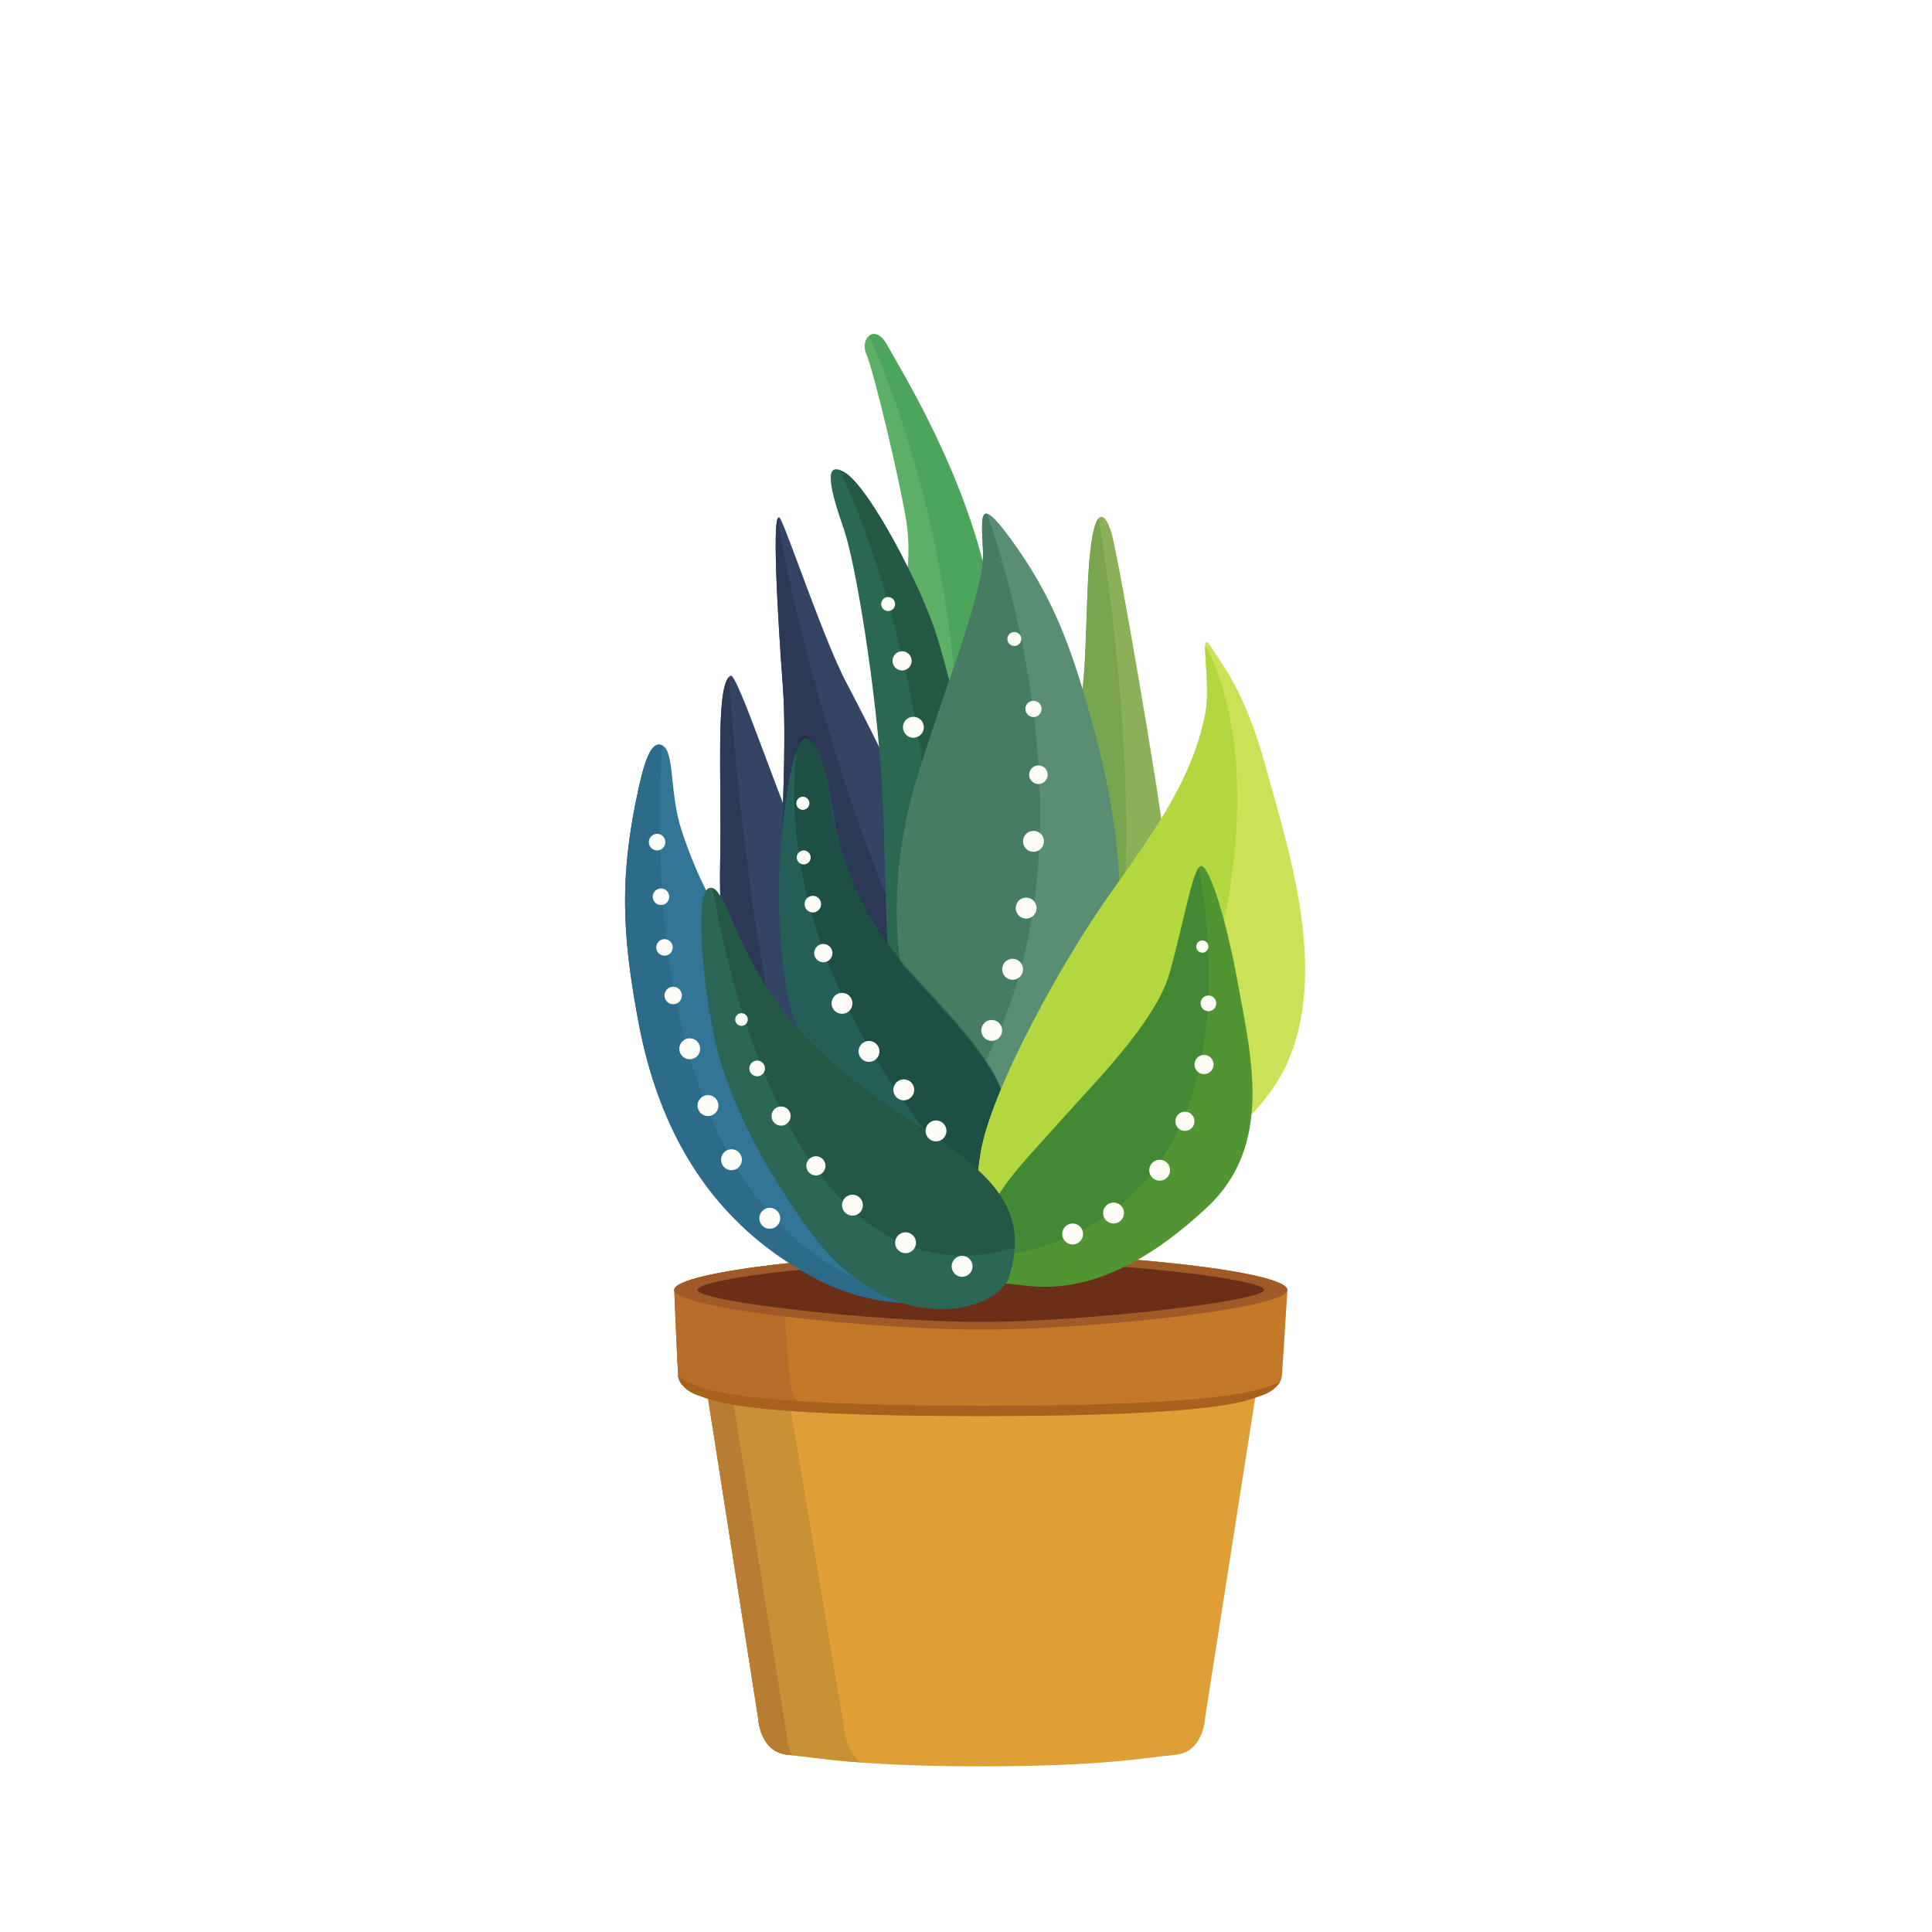 <svg xmlns="http://www.w3.org/2000/svg" xmlns:xlink="http://www.w3.org/1999/xlink" width="500" zoomAndPan="magnify" viewBox="0 0 375 375" height="500" preserveAspectRatio="xMidYMid meet" version="1.0"><defs><clipPath id="280b23d655"><path d="M 167 64.344 L 195 64.344 L 195 173 L 167 173 Z M 167 64.344 " clip-rule="nonzero"/></clipPath><clipPath id="3f9495bbba"><path d="M 137 271.199 L 243.645 271.199 L 243.645 342.848 L 137 342.848 Z M 137 271.199 " clip-rule="nonzero"/></clipPath><clipPath id="d978a21103"><path d="M 121.32 144 L 198 144 L 198 253 L 121.32 253 Z M 121.32 144 " clip-rule="nonzero"/></clipPath><clipPath id="0620ab5482"><path d="M 168 64.344 L 191 64.344 L 191 130 L 168 130 Z M 168 64.344 " clip-rule="nonzero"/></clipPath><clipPath id="a58c1d5e41"><path d="M 189.465 124.281 L 253.32 124.281 L 253.32 239.797 L 189.465 239.797 Z M 189.465 124.281 " clip-rule="nonzero"/></clipPath><clipPath id="c7ce68a9a7"><path d="M 121.32 144 L 175 144 L 175 253 L 121.32 253 Z M 121.32 144 " clip-rule="nonzero"/></clipPath></defs><path fill="#8ab157" d="M 207.355 143.707 C 210.602 135.074 210.406 133.547 211.07 115.211 C 211.746 96.559 214.449 98.934 215.801 103.68 C 217.152 108.43 224.922 153.543 225.938 163.035 C 226.949 172.535 221.883 201.023 209.723 210.859 C 197.559 220.695 191.141 186.777 207.355 143.707 " fill-opacity="1" fill-rule="nonzero"/><g clip-path="url(#280b23d655)"><path fill="#5baf66" d="M 174.922 131.492 C 174.691 117.551 177.289 109.785 175.934 101.305 C 174.582 92.828 169.516 71.801 168.164 68.746 C 166.812 65.695 169.852 62.641 172.219 67.051 C 174.582 71.461 187.086 91.133 191.816 113.52 C 196.543 135.902 195.531 172.867 187.086 172.195 C 178.641 171.516 175.262 152.184 174.922 131.496 " fill-opacity="1" fill-rule="nonzero"/></g><g clip-path="url(#3f9495bbba)"><path fill="#dd9f36" d="M 190.223 274.051 C 150.879 274.051 141.031 272.383 137.43 271.453 L 147.133 333.379 C 147.133 333.379 147.363 340.102 152.898 340.605 C 158.441 341.109 166.516 342.848 190.52 342.848 C 214.52 342.848 222.598 341.109 228.133 340.605 C 233.676 340.102 233.91 333.379 233.91 333.379 L 243.641 271.285 C 240.551 272.164 232.078 274.051 190.223 274.051 " fill-opacity="1" fill-rule="nonzero"/></g><path fill="#c99136" d="M 163.809 335.098 L 153.395 273.281 C 143.41 272.727 139.441 271.973 137.43 271.453 L 147.133 333.379 C 147.133 333.379 147.363 340.102 152.898 340.605 C 156.023 340.891 159.953 341.562 167.086 342.102 C 164.035 339.719 163.809 335.098 163.809 335.098 " fill-opacity="1" fill-rule="nonzero"/><path fill="#b87d33" d="M 152.652 336.523 L 142.367 272.344 C 139.91 272.023 138.426 271.711 137.43 271.453 L 147.133 333.379 C 147.133 333.379 147.363 340.102 152.898 340.605 C 153.176 340.629 153.465 340.66 153.746 340.691 C 152.746 338.633 152.652 336.523 152.652 336.523 " fill-opacity="1" fill-rule="nonzero"/><path fill="#c37928" d="M 190.484 243.195 C 164.215 243.125 130.863 246.77 130.863 250.391 C 130.867 250.391 131.5 265.785 131.633 267.117 C 131.766 268.453 133.227 270.105 135.684 270.879 C 138.133 271.648 142.285 274.855 190.223 274.855 C 238.16 274.855 242.309 271.648 244.762 270.879 C 247.215 270.105 248.684 268.453 248.812 267.117 C 248.941 265.785 249.879 250.391 249.879 250.391 C 249.879 246.77 216.754 243.262 190.484 243.195 " fill-opacity="1" fill-rule="nonzero"/><path fill="#b66d29" d="M 153.414 268.672 C 153.219 267.035 152.156 253.176 151.559 245.328 C 139.559 246.691 130.867 248.539 130.867 250.391 C 130.867 250.391 131.5 265.785 131.633 267.117 C 131.766 268.453 133.227 270.105 135.684 270.879 C 137.383 271.414 139.914 273.117 157.301 274.117 C 155.039 272.738 153.637 270.543 153.414 268.672 " fill-opacity="1" fill-rule="nonzero"/><path fill="#a8621e" d="M 247.086 268.754 C 244.562 269.539 240.281 272.848 190.895 272.848 C 141.504 272.848 137.227 269.539 134.703 268.754 C 133.371 268.336 132.332 267.656 131.617 266.918 C 131.621 267 131.629 267.074 131.633 267.117 C 131.766 268.453 133.227 270.105 135.684 270.879 C 138.133 271.648 142.285 274.855 190.223 274.855 C 238.16 274.855 242.309 271.648 244.762 270.879 C 246.602 270.305 247.879 269.227 248.465 268.168 C 248.039 268.391 247.59 268.594 247.086 268.754 " fill-opacity="1" fill-rule="nonzero"/><path fill="#a05a28" d="M 190.484 258.074 C 211.594 258.074 249.879 254.008 249.879 250.391 C 249.879 246.77 216.754 243.262 190.484 243.195 C 164.215 243.125 130.863 246.77 130.863 250.391 C 130.867 254.008 169.379 258.074 190.484 258.074 " fill-opacity="1" fill-rule="nonzero"/><path fill="#6a2f17" d="M 190.48 256.582 C 170.465 256.582 135.375 252.695 135.375 250.375 C 135.375 248.047 165.145 244.688 189.766 244.688 L 190.477 244.688 C 215.383 244.754 245.375 248.211 245.375 250.375 C 245.375 252.543 210.422 256.582 190.48 256.582 " fill-opacity="1" fill-rule="nonzero"/><path fill="#79a54e" d="M 217.234 171.043 C 216.828 158.41 213.566 145.477 211.07 136.922 C 210.75 135.828 210.434 134.75 210.109 133.684 C 210.613 129.859 210.719 124.863 211.07 115.211 C 211.414 105.637 212.297 101.609 213.254 100.594 C 215.191 112.5 219.348 141.801 218.488 169.27 C 218.078 169.852 217.66 170.441 217.234 171.043 " fill-opacity="1" fill-rule="nonzero"/><g clip-path="url(#d978a21103)"><path fill="#317697" d="M 123.906 153.199 C 124.895 148.695 126.273 143.363 128.637 144.723 C 131.004 146.078 129.867 153.855 132.352 161.344 C 138.434 179.656 145.867 185.422 150.598 190.508 C 155.328 195.598 173.91 203.398 179.992 209.504 C 186.074 215.605 202.625 243.078 195.867 247.828 C 189.113 252.578 173.91 256.305 158.367 248.168 C 142.828 240.027 128.977 225.441 123.906 198.312 C 120.73 181.312 120.191 170.156 123.906 153.199 " fill-opacity="1" fill-rule="nonzero"/></g><path fill="#344464" d="M 144.176 200.344 C 141.5 191.273 139.449 183.051 139.785 167.105 C 140.121 151.164 138.793 132.672 141.812 131.156 C 143.164 130.477 151.949 157.605 156.68 167.105 C 161.406 176.602 184.383 229.172 169.852 226.121 C 155.328 223.07 149.582 218.656 144.176 200.344 " fill-opacity="1" fill-rule="nonzero"/><path fill="#344464" d="M 151.949 175.586 C 150.957 168.801 152.961 146.758 151.949 133.191 C 150.934 119.621 149.582 96.559 151.609 100.969 C 153.637 105.379 160.059 124.371 164.109 132.172 C 168.164 139.973 181 164.055 182.695 177.621 C 184.383 191.188 187.418 207.129 179.992 209.504 C 172.555 211.879 157.691 214.93 151.949 175.586 " fill-opacity="1" fill-rule="nonzero"/><path fill="#2c3954" d="M 172.254 182.941 C 168.902 178.141 165.652 172.09 163.609 166.086 C 162.938 164.023 162.414 161.969 162.082 159.984 C 161.504 156.496 160.629 151.086 159.344 147.395 C 158.477 144.672 157.41 142.688 156.113 142.688 C 155.672 142.688 155.234 143.18 154.816 144.031 C 154.738 144.586 154.664 145.168 154.594 145.781 C 153.414 149.051 152.414 155.223 151.812 161.668 C 151.984 155.777 152.242 149.023 152.242 142.773 C 152.242 139.348 152.164 136.078 151.949 133.191 C 151.059 121.258 149.906 102 151.016 100.516 C 151.988 108.969 158.992 141.414 171.922 173.766 C 172.012 176.891 172.117 179.973 172.254 182.941 " fill-opacity="1" fill-rule="nonzero"/><path fill="#2b6851" d="M 175.262 204.758 C 171.562 195.844 172.219 171.176 171.207 152.859 C 170.191 134.543 166.137 109.449 163.773 102.664 C 161.406 95.879 159.379 88.758 164.109 91.809 C 168.84 94.863 178.641 113.52 181.68 123.016 C 184.715 132.512 192.648 165.004 193.504 181.012 C 194.512 200.008 183.707 225.105 175.262 204.758 " fill-opacity="1" fill-rule="nonzero"/><path fill="#245a44" d="M 178.98 147.922 C 174.965 119.797 166.871 99.629 163.051 91.266 C 163.363 91.387 163.703 91.547 164.109 91.809 C 168.84 94.863 178.641 113.52 181.68 123.016 C 182.344 125.09 183.242 128.27 184.246 132.125 C 182.555 137.117 180.719 142.469 178.98 147.922 " fill-opacity="1" fill-rule="nonzero"/><path fill="#b2afbf" d="M 139.785 167.105 C 139.801 166.457 139.809 165.801 139.82 165.145 C 139.809 165.801 139.801 166.457 139.785 167.105 " fill-opacity="1" fill-rule="nonzero"/><path fill="#2c3954" d="M 148.762 191.59 C 148.383 190.988 148.016 190.395 147.664 189.805 C 143.551 182.875 141.5 176.719 139.793 173.918 C 139.766 172.805 139.75 171.648 139.75 170.441 C 139.75 169.371 139.762 168.258 139.785 167.105 C 139.801 166.457 139.809 165.801 139.82 165.145 C 140.016 150.414 139.02 134.223 141.434 131.477 C 142.309 142.191 144.398 169.16 148.762 191.59 " fill-opacity="1" fill-rule="nonzero"/><path fill="#cce3c5" d="M 172.219 67.051 C 171.926 66.504 171.621 66.074 171.32 65.742 C 171.621 66.074 171.926 66.504 172.219 67.051 " fill-opacity="1" fill-rule="nonzero"/><g clip-path="url(#0620ab5482)"><path fill="#4ba55d" d="M 185.098 129.625 C 182.219 99.051 173.102 75.16 168.738 65.156 C 169 64.961 169.309 64.848 169.641 64.848 C 170.16 64.848 170.742 65.113 171.32 65.742 C 171.621 66.074 171.926 66.504 172.219 67.051 C 174.422 71.16 185.426 88.52 190.742 108.98 C 190.324 113.68 188 121.023 185.098 129.625 " fill-opacity="1" fill-rule="nonzero"/></g><path fill="#598e72" d="M 177.621 197.973 C 173.57 188.473 172.219 169.82 177.965 151.164 C 183.707 132.512 191.141 114.535 190.801 107.074 C 190.465 99.609 189.789 95.539 197.223 106.055 C 204.652 116.57 207.918 126.098 211.07 136.922 C 215.125 150.828 221.207 176.266 213.773 193.223 C 206.34 210.18 197 243.363 177.621 197.973 " fill-opacity="1" fill-rule="nonzero"/><path fill="#b7c9b8" d="M 190.809 107.594 C 190.809 107.414 190.805 107.238 190.801 107.074 C 190.625 103.199 190.359 100.242 191.18 99.758 C 190.359 100.242 190.625 103.199 190.801 107.074 C 190.805 107.238 190.809 107.414 190.809 107.594 " fill-opacity="1" fill-rule="nonzero"/><path fill="#467c61" d="M 191.34 205.77 C 187.156 199.473 180.191 192.449 176.047 187.797 C 175.598 187.293 175.145 186.754 174.688 186.195 C 174.316 183.273 174.109 180.098 174.109 176.746 C 174.109 168.871 175.234 160.02 177.965 151.164 C 183.578 132.93 190.805 115.344 190.809 107.594 C 190.809 107.414 190.805 107.238 190.801 107.074 C 190.625 103.199 190.359 100.242 191.18 99.758 C 191.258 99.715 191.348 99.691 191.445 99.691 C 191.496 99.691 191.547 99.699 191.609 99.711 C 197.305 116.215 211.684 166.496 191.34 205.773 " fill-opacity="1" fill-rule="nonzero"/><path fill="#246058" d="M 151.273 177.285 C 150.715 165.766 153.301 143.363 156.34 143.363 C 159.379 143.363 161.133 154.266 162.082 159.984 C 163.773 170.156 170.531 182.027 176.273 188.473 C 182.012 194.922 193.172 205.934 194.855 213.234 C 196.883 222.055 195.531 228.836 188.094 228.156 C 180.668 227.477 165.461 221.035 159.043 208.828 C 152.625 196.613 151.949 191.188 151.273 177.285 " fill-opacity="1" fill-rule="nonzero"/><path fill="#243142" d="M 172.27 183.324 C 168.871 178.391 165.594 172.188 163.609 166.086 C 165.652 172.09 168.902 178.141 172.254 182.941 C 172.262 183.07 172.266 183.195 172.27 183.324 " fill-opacity="1" fill-rule="nonzero"/><path fill="#215441" d="M 174.75 186.664 C 173.926 185.641 173.094 184.52 172.27 183.324 C 172.266 183.195 172.262 183.07 172.254 182.941 C 173.066 184.102 173.883 185.195 174.688 186.195 C 174.707 186.352 174.727 186.508 174.75 186.664 " fill-opacity="1" fill-rule="nonzero"/><path fill="#3d6e59" d="M 194.289 211.453 C 193.621 209.742 192.555 207.887 191.242 205.969 C 191.281 205.906 191.309 205.84 191.34 205.77 C 192.664 207.762 193.711 209.68 194.301 211.422 C 194.301 211.43 194.297 211.441 194.289 211.453 " fill-opacity="1" fill-rule="nonzero"/><path fill="#33624e" d="M 191.242 205.969 C 187.027 199.801 180.309 193.004 176.273 188.473 C 175.77 187.91 175.262 187.305 174.75 186.664 C 174.727 186.508 174.707 186.352 174.688 186.195 C 175.145 186.754 175.598 187.293 176.047 187.797 C 180.191 192.449 187.156 199.473 191.34 205.77 C 191.309 205.84 191.281 205.906 191.242 205.969 " fill-opacity="1" fill-rule="nonzero"/><path fill="#243142" d="M 159.344 147.395 C 158.52 145.031 157.527 143.363 156.34 143.363 C 155.73 143.363 155.145 144.254 154.594 145.781 C 154.664 145.168 154.738 144.586 154.816 144.031 C 155.234 143.18 155.672 142.688 156.113 142.688 C 157.41 142.688 158.477 144.672 159.344 147.395 " fill-opacity="1" fill-rule="nonzero"/><path fill="#1d4f45" d="M 189.883 227.168 C 187.02 224.527 183.465 222.043 179.578 219.418 C 154.523 187.238 153.004 159.727 154.594 145.781 C 155.145 144.254 155.73 143.363 156.34 143.363 C 157.527 143.363 158.52 145.031 159.344 147.395 C 160.508 151.047 161.312 156.027 161.859 159.305 C 162.223 161.512 162.828 163.793 163.609 166.086 C 165.594 172.188 168.871 178.391 172.27 183.324 C 173.094 184.52 173.926 185.641 174.75 186.664 C 175.262 187.305 175.77 187.91 176.273 188.473 C 180.309 193.004 187.027 199.801 191.242 205.969 C 192.555 207.887 193.621 209.742 194.289 211.453 C 192.324 216.168 190.898 220.434 190.352 223.75 C 190.348 223.762 190.348 223.77 190.34 223.781 L 190.34 223.82 C 190.336 223.828 190.336 223.84 190.336 223.844 C 190.328 223.852 190.328 223.852 190.328 223.855 L 190.328 223.883 C 190.328 223.883 190.328 223.891 190.324 223.891 L 190.324 223.93 C 190.32 223.941 190.32 223.945 190.312 223.961 C 190.129 225.105 189.984 226.176 189.883 227.168 " fill-opacity="1" fill-rule="nonzero"/><g clip-path="url(#a58c1d5e41)"><path fill="#cbe257" d="M 190.352 223.75 C 192.375 211.535 206.23 186.438 215.688 173.215 C 225.145 159.984 231.57 150.484 233.93 138.613 C 235.188 132.293 232.578 121.656 234.941 125.387 C 237.312 129.121 241.699 134.207 245.758 149.129 C 249.812 164.055 258.258 188.812 249.473 207.129 C 240.691 225.441 209.605 237.656 204.199 238.336 C 198.793 239.008 186.738 245.496 190.352 223.75 " fill-opacity="1" fill-rule="nonzero"/></g><path fill="#1c4e3a" d="M 190.324 223.93 L 190.324 223.922 L 190.324 223.93 M 190.324 223.891 C 190.328 223.891 190.328 223.883 190.328 223.883 L 190.324 223.891 M 190.328 223.855 C 190.328 223.852 190.328 223.852 190.336 223.844 C 190.336 223.852 190.328 223.855 190.328 223.855 M 190.34 223.82 L 190.34 223.805 L 190.34 223.82 M 190.34 223.781 C 190.348 223.77 190.348 223.762 190.352 223.75 C 190.348 223.762 190.348 223.77 190.34 223.781 " fill-opacity="1" fill-rule="nonzero"/><path fill="#e0ed96" d="M 233.93 138.613 C 234.188 137.324 234.285 135.855 234.293 134.359 C 234.285 135.855 234.188 137.324 233.93 138.613 " fill-opacity="1" fill-rule="nonzero"/><path fill="#b3d73f" d="M 193.973 231.758 C 192.859 230.152 191.48 228.641 189.883 227.168 C 189.984 226.176 190.129 225.105 190.312 223.961 C 190.32 223.949 190.32 223.941 190.324 223.93 L 190.324 223.891 L 190.328 223.883 L 190.328 223.855 C 190.328 223.855 190.336 223.852 190.336 223.844 C 190.336 223.84 190.336 223.828 190.34 223.82 L 190.34 223.781 C 190.348 223.77 190.348 223.762 190.352 223.75 C 192.375 211.535 206.23 186.438 215.688 173.215 C 225.145 159.984 231.57 150.484 233.93 138.613 C 234.188 137.324 234.285 135.855 234.293 134.359 C 234.316 130.527 233.781 126.562 233.941 125.156 C 237.332 131.52 243.746 148.523 237.594 178.699 C 235.988 172.656 234.418 168.754 233.367 168.121 C 233.305 168.082 233.246 168.066 233.176 168.066 C 231.602 168.066 229.738 179.215 227.312 187.887 C 227.312 187.887 227.312 187.895 227.309 187.895 C 227.309 187.91 227.301 187.926 227.297 187.938 L 227.297 187.945 C 227.289 187.957 227.289 187.973 227.285 187.984 C 227.285 187.988 227.285 187.996 227.277 187.996 L 227.277 188.012 C 227.273 188.016 227.273 188.027 227.273 188.035 C 227.27 188.039 227.27 188.039 227.27 188.047 C 227.168 188.398 227.066 188.742 226.965 189.082 C 226.965 189.098 226.961 189.109 226.953 189.129 L 226.953 189.133 C 226.953 189.141 226.949 189.145 226.949 189.148 C 224.246 198.312 212.59 210.051 207.016 216.285 C 200.676 223.383 196.625 227.477 193.973 231.758 " fill-opacity="1" fill-rule="nonzero"/><path fill="#519432" d="M 207.016 216.285 C 212.59 210.051 224.246 198.312 226.949 189.148 C 229.652 179.992 231.68 167.105 233.367 168.121 C 235.059 169.141 238.098 178.637 240.461 191.863 C 242.828 205.094 247.137 222.301 234.379 234.262 C 213.773 253.594 200.598 249.527 195.867 249.184 C 191.141 248.848 189.113 243.758 191.477 236.973 C 193.844 230.191 198.234 226.121 207.016 216.285 " fill-opacity="1" fill-rule="nonzero"/><path fill="#8cbd3b" d="M 226.949 189.148 C 226.949 189.145 226.953 189.141 226.953 189.133 C 226.953 189.141 226.949 189.145 226.949 189.148 M 226.953 189.129 C 226.961 189.109 226.965 189.098 226.965 189.082 C 226.965 189.098 226.961 189.109 226.953 189.129 M 226.965 189.082 C 227.066 188.742 227.168 188.398 227.27 188.047 C 227.168 188.398 227.066 188.742 226.965 189.082 M 227.27 188.047 C 227.27 188.039 227.27 188.039 227.273 188.035 C 227.27 188.039 227.27 188.039 227.27 188.047 M 227.277 188.012 L 227.277 188.008 L 227.277 188.012 M 227.277 187.996 C 227.285 187.996 227.285 187.988 227.285 187.984 C 227.285 187.988 227.277 187.996 227.277 187.996 M 227.297 187.945 L 227.297 187.938 L 227.297 187.945 M 227.309 187.895 C 227.312 187.895 227.312 187.887 227.312 187.887 C 227.312 187.887 227.312 187.895 227.309 187.895 " fill-opacity="1" fill-rule="nonzero"/><path fill="#438835" d="M 196.859 243.352 C 197.402 238.801 196.262 235.078 193.973 231.758 C 196.625 227.477 200.676 223.383 207.016 216.285 C 212.59 210.051 224.246 198.312 226.949 189.148 C 226.949 189.145 226.953 189.141 226.953 189.133 L 226.953 189.129 C 226.961 189.109 226.965 189.098 226.965 189.082 C 227.066 188.742 227.168 188.398 227.27 188.047 C 227.27 188.039 227.27 188.039 227.273 188.035 C 227.273 188.027 227.273 188.016 227.277 188.012 L 227.277 187.996 C 227.277 187.996 227.285 187.988 227.285 187.984 C 227.289 187.973 227.289 187.957 227.297 187.945 L 227.297 187.938 C 227.301 187.926 227.309 187.91 227.309 187.895 C 227.312 187.895 227.312 187.887 227.312 187.887 C 229.473 180.148 231.195 170.453 232.652 168.445 C 235.332 182.41 242.016 234.004 196.859 243.352 " fill-opacity="1" fill-rule="nonzero"/><path fill="#bacad6" d="M 123.906 153.199 C 123.973 152.902 124.039 152.594 124.109 152.293 C 124.043 152.594 123.973 152.902 123.906 153.199 " fill-opacity="1" fill-rule="nonzero"/><path fill="#542b1a" d="M 158.91 248.445 C 158.902 248.445 158.895 248.438 158.891 248.434 C 158.895 248.438 158.902 248.445 158.91 248.445 M 158.871 248.43 C 158.703 248.344 158.535 248.254 158.367 248.172 C 157.332 247.625 156.309 247.059 155.293 246.453 C 156.309 247.059 157.332 247.625 158.367 248.172 C 158.535 248.254 158.703 248.344 158.871 248.43 " fill-opacity="1" fill-rule="nonzero"/><g clip-path="url(#c7ce68a9a7)"><path fill="#2c6b89" d="M 174.977 252.859 C 169.922 252.555 164.445 251.25 158.91 248.445 C 158.902 248.445 158.895 248.438 158.891 248.434 C 158.883 248.434 158.875 248.43 158.871 248.43 C 158.703 248.344 158.535 248.254 158.367 248.172 C 157.332 247.625 156.309 247.059 155.293 246.453 C 141.023 238.031 128.637 223.637 123.906 198.312 C 122.258 189.48 121.32 182.227 121.32 174.918 C 121.32 168.156 122.121 161.348 123.906 153.199 C 123.973 152.902 124.043 152.594 124.109 152.293 C 124.969 148.512 126.125 144.523 127.906 144.523 C 128.09 144.523 128.281 144.562 128.48 144.66 C 127.141 164.348 125.918 229.418 166.082 248.16 C 169.082 250.402 172.086 251.914 174.977 252.859 " fill-opacity="1" fill-rule="nonzero"/></g><path fill="#2c6654" d="M 156.453 237.992 C 146.66 224.07 142.488 214.473 139.785 205.883 C 137.082 197.293 134.383 173.781 137.535 172.418 C 140.688 171.066 142.43 184.402 152.852 197.293 C 172.219 221.258 203.301 224.426 195.867 247.828 C 193.727 254.578 172.672 261.055 156.453 237.992 " fill-opacity="1" fill-rule="nonzero"/><path fill="#fefcf7" d="M 232.184 183.727 C 232.184 183.07 232.715 182.539 233.367 182.539 C 234.02 182.539 234.551 183.07 234.551 183.727 C 234.551 184.383 234.02 184.91 233.367 184.91 C 232.715 184.91 232.184 184.383 232.184 183.727 " fill-opacity="1" fill-rule="nonzero"/><path fill="#2c3d51" d="M 153.395 197.953 C 153.391 197.953 153.391 197.949 153.387 197.949 C 153.391 197.953 153.391 197.953 153.395 197.953 M 153.363 197.922 C 153.363 197.922 153.359 197.914 153.359 197.91 C 153.359 197.914 153.363 197.922 153.363 197.922 M 153.34 197.891 C 153.332 197.887 153.332 197.883 153.328 197.875 C 153.332 197.883 153.332 197.887 153.34 197.891 M 153.309 197.859 C 153.309 197.852 153.305 197.848 153.301 197.844 C 153.305 197.848 153.305 197.852 153.309 197.859 M 153.285 197.824 C 153.281 197.82 153.277 197.812 153.27 197.809 L 153.285 197.824 M 153.258 197.793 C 153.254 197.785 153.246 197.781 153.246 197.773 L 153.258 197.793 M 153.23 197.758 L 153.215 197.742 L 153.23 197.758 M 153.203 197.723 C 153.199 197.719 153.195 197.711 153.188 197.707 C 153.195 197.711 153.195 197.719 153.203 197.723 M 153.176 197.691 C 153.156 197.668 153.137 197.645 153.117 197.625 C 153.137 197.645 153.156 197.668 153.176 197.691 M 153.109 197.613 C 153.102 197.602 153.098 197.594 153.094 197.59 C 153.098 197.594 153.102 197.602 153.109 197.613 M 153.082 197.578 C 153.078 197.574 153.07 197.562 153.066 197.555 C 153.07 197.562 153.078 197.574 153.082 197.578 M 153.055 197.543 C 153.047 197.539 153.043 197.535 153.039 197.523 C 153.043 197.527 153.047 197.539 153.055 197.543 M 153.027 197.512 C 153.023 197.504 153.016 197.5 153.012 197.488 C 153.02 197.5 153.023 197.504 153.027 197.512 M 153 197.477 C 152.992 197.473 152.988 197.465 152.984 197.461 C 152.988 197.465 152.996 197.473 153 197.477 M 152.973 197.445 C 152.969 197.438 152.965 197.434 152.961 197.426 C 152.965 197.434 152.969 197.438 152.973 197.445 M 152.945 197.41 C 152.938 197.406 152.934 197.398 152.93 197.395 C 152.934 197.398 152.941 197.406 152.945 197.41 M 152.918 197.375 C 152.914 197.371 152.91 197.363 152.906 197.359 C 152.91 197.363 152.914 197.371 152.918 197.375 M 152.891 197.344 L 152.875 197.324 L 152.891 197.344 M 152.852 197.293 C 151.309 195.387 149.957 193.469 148.762 191.59 C 149.957 193.469 151.309 195.387 152.852 197.293 " fill-opacity="1" fill-rule="nonzero"/><path fill="#263346" d="M 148.762 191.59 C 148.383 190.988 148.016 190.395 147.664 189.805 C 148.016 190.395 148.383 190.988 148.762 191.59 " fill-opacity="1" fill-rule="nonzero"/><path fill="#245746" d="M 186.883 243.688 C 153.211 243.688 141.27 189.578 138.328 172.395 C 140.469 173.164 142.336 180.836 147.664 189.805 C 148.016 190.395 148.383 190.988 148.762 191.59 C 149.957 193.469 151.309 195.387 152.852 197.293 C 152.859 197.305 152.867 197.316 152.875 197.324 L 152.891 197.344 C 152.895 197.348 152.898 197.348 152.906 197.359 C 152.91 197.363 152.914 197.371 152.918 197.375 L 152.93 197.395 C 152.934 197.398 152.938 197.406 152.945 197.41 L 152.961 197.426 C 152.965 197.434 152.969 197.438 152.973 197.445 C 152.977 197.449 152.98 197.453 152.984 197.461 C 152.988 197.465 152.992 197.473 153 197.477 C 153.004 197.484 153.008 197.488 153.012 197.488 C 153.016 197.5 153.023 197.504 153.027 197.512 C 153.031 197.516 153.035 197.523 153.039 197.523 C 153.043 197.535 153.047 197.539 153.055 197.543 C 153.059 197.551 153.062 197.551 153.066 197.555 C 153.07 197.562 153.078 197.574 153.082 197.578 C 153.086 197.578 153.086 197.582 153.094 197.59 C 153.098 197.594 153.102 197.602 153.109 197.613 C 153.113 197.613 153.113 197.617 153.117 197.625 C 153.137 197.645 153.156 197.668 153.176 197.691 C 153.18 197.695 153.188 197.703 153.188 197.707 C 153.195 197.711 153.199 197.719 153.203 197.723 C 153.207 197.73 153.211 197.734 153.215 197.742 L 153.23 197.758 C 153.234 197.762 153.238 197.77 153.246 197.773 C 153.246 197.781 153.254 197.785 153.258 197.793 C 153.262 197.797 153.266 197.801 153.27 197.809 C 153.277 197.812 153.281 197.82 153.285 197.824 C 153.289 197.832 153.293 197.836 153.301 197.84 C 153.305 197.848 153.309 197.852 153.309 197.859 L 153.328 197.875 C 153.332 197.883 153.332 197.887 153.34 197.891 C 153.344 197.898 153.352 197.902 153.359 197.91 C 153.359 197.914 153.363 197.922 153.363 197.922 C 153.375 197.93 153.379 197.938 153.387 197.949 C 153.391 197.949 153.391 197.953 153.395 197.953 C 171.098 219.281 197.977 223.918 196.949 242.188 C 193.395 243.211 190.047 243.688 186.883 243.688 " fill-opacity="1" fill-rule="nonzero"/><path fill="#fefcf7" d="M 233.031 194.746 C 233.031 193.906 233.707 193.223 234.551 193.223 C 235.391 193.223 236.07 193.906 236.07 194.746 C 236.07 195.594 235.391 196.277 234.551 196.277 C 233.707 196.277 233.031 195.594 233.031 194.746 " fill-opacity="1" fill-rule="nonzero"/><path fill="#fefcf7" d="M 231.848 206.617 C 231.848 205.59 232.68 204.758 233.707 204.758 C 234.73 204.758 235.562 205.59 235.562 206.617 C 235.562 207.648 234.73 208.484 233.707 208.484 C 232.68 208.484 231.848 207.648 231.848 206.617 " fill-opacity="1" fill-rule="nonzero"/><path fill="#fefcf7" d="M 228.133 217.641 C 228.133 216.609 228.965 215.773 229.988 215.773 C 231.016 215.773 231.848 216.609 231.848 217.641 C 231.848 218.676 231.016 219.508 229.988 219.508 C 228.965 219.508 228.133 218.676 228.133 217.641 " fill-opacity="1" fill-rule="nonzero"/><path fill="#fefcf7" d="M 223.062 227.141 C 223.062 226.016 223.973 225.105 225.09 225.105 C 226.211 225.105 227.117 226.016 227.117 227.141 C 227.117 228.262 226.211 229.172 225.09 229.172 C 223.973 229.172 223.062 228.262 223.062 227.141 " fill-opacity="1" fill-rule="nonzero"/><path fill="#fefcf7" d="M 214.109 235.445 C 214.109 234.324 215.02 233.41 216.137 233.41 C 217.258 233.41 218.164 234.324 218.164 235.445 C 218.164 236.574 217.258 237.48 216.137 237.48 C 215.02 237.48 214.109 236.574 214.109 235.445 " fill-opacity="1" fill-rule="nonzero"/><path fill="#fefcf7" d="M 206.172 239.516 C 206.172 238.395 207.082 237.48 208.199 237.48 C 209.32 237.48 210.227 238.395 210.227 239.516 C 210.227 240.641 209.32 241.555 208.199 241.555 C 207.082 241.555 206.172 240.641 206.172 239.516 " fill-opacity="1" fill-rule="nonzero"/><path fill="#fefcf7" d="M 184.715 245.793 C 184.715 244.672 185.625 243.758 186.742 243.758 C 187.867 243.758 188.773 244.672 188.773 245.793 C 188.773 246.918 187.867 247.828 186.742 247.828 C 185.625 247.828 184.715 246.918 184.715 245.793 " fill-opacity="1" fill-rule="nonzero"/><path fill="#fefcf7" d="M 173.738 241.215 C 173.738 240.09 174.648 239.18 175.766 239.18 C 176.887 239.18 177.797 240.09 177.797 241.215 C 177.797 242.34 176.887 243.246 175.766 243.246 C 174.648 243.246 173.738 242.34 173.738 241.215 " fill-opacity="1" fill-rule="nonzero"/><path fill="#fefcf7" d="M 163.438 233.922 C 163.438 232.801 164.344 231.887 165.461 231.887 C 166.582 231.887 167.488 232.801 167.488 233.922 C 167.488 235.047 166.582 235.957 165.461 235.957 C 164.344 235.957 163.438 235.047 163.438 233.922 " fill-opacity="1" fill-rule="nonzero"/><path fill="#fefcf7" d="M 156.508 226.289 C 156.508 225.262 157.344 224.426 158.367 224.426 C 159.395 224.426 160.227 225.262 160.227 226.289 C 160.227 227.32 159.395 228.156 158.367 228.156 C 157.344 228.156 156.508 227.32 156.508 226.289 " fill-opacity="1" fill-rule="nonzero"/><path fill="#fefcf7" d="M 149.754 216.629 C 149.754 215.594 150.586 214.762 151.609 214.762 C 152.637 214.762 153.469 215.594 153.469 216.629 C 153.469 217.652 152.637 218.488 151.609 218.488 C 150.586 218.488 149.754 217.652 149.754 216.629 " fill-opacity="1" fill-rule="nonzero"/><path fill="#fefcf7" d="M 145.445 207.379 C 145.445 206.539 146.125 205.855 146.965 205.855 C 147.805 205.855 148.484 206.539 148.484 207.379 C 148.484 208.227 147.805 208.906 146.965 208.906 C 146.125 208.906 145.445 208.227 145.445 207.379 " fill-opacity="1" fill-rule="nonzero"/><path fill="#fefcf7" d="M 142.699 197.887 C 142.699 197.207 143.246 196.66 143.922 196.66 C 144.602 196.66 145.148 197.207 145.148 197.887 C 145.148 198.566 144.602 199.113 143.922 199.113 C 143.246 199.113 142.699 198.566 142.699 197.887 " fill-opacity="1" fill-rule="nonzero"/><path fill="#fefcf7" d="M 147.387 236.469 C 147.387 235.34 148.297 234.43 149.414 234.43 C 150.531 234.43 151.441 235.34 151.441 236.469 C 151.441 237.59 150.531 238.504 149.414 238.504 C 148.297 238.504 147.387 237.59 147.387 236.469 " fill-opacity="1" fill-rule="nonzero"/><path fill="#fefcf7" d="M 139.953 225.105 C 139.953 223.98 140.863 223.07 141.98 223.07 C 143.102 223.07 144.008 223.98 144.008 225.105 C 144.008 226.227 143.102 227.141 141.98 227.141 C 140.863 227.141 139.953 226.227 139.953 225.105 " fill-opacity="1" fill-rule="nonzero"/><path fill="#fefcf7" d="M 135.395 214.59 C 135.395 213.465 136.301 212.555 137.422 212.555 C 138.539 212.555 139.449 213.465 139.449 214.59 C 139.449 215.715 138.539 216.629 137.422 216.629 C 136.301 216.629 135.395 215.715 135.395 214.59 " fill-opacity="1" fill-rule="nonzero"/><path fill="#fefcf7" d="M 131.848 203.566 C 131.848 202.445 132.754 201.531 133.875 201.531 C 134.992 201.531 135.902 202.445 135.902 203.566 C 135.902 204.688 134.992 205.602 133.875 205.602 C 132.754 205.602 131.848 204.688 131.848 203.566 " fill-opacity="1" fill-rule="nonzero"/><path fill="#fefcf7" d="M 128.977 193.223 C 128.977 192.285 129.73 191.527 130.664 191.527 C 131.598 191.527 132.352 192.285 132.352 193.223 C 132.352 194.156 131.598 194.922 130.664 194.922 C 129.73 194.922 128.977 194.156 128.977 193.223 " fill-opacity="1" fill-rule="nonzero"/><path fill="#fefcf7" d="M 127.371 183.895 C 127.371 183.004 128.09 182.285 128.977 182.285 C 129.859 182.285 130.578 183.004 130.578 183.895 C 130.578 184.781 129.859 185.504 128.977 185.504 C 128.09 185.504 127.371 184.781 127.371 183.895 " fill-opacity="1" fill-rule="nonzero"/><path fill="#fefcf7" d="M 126.695 174.059 C 126.695 173.168 127.414 172.445 128.301 172.445 C 129.184 172.445 129.906 173.168 129.906 174.059 C 129.906 174.953 129.184 175.668 128.301 175.668 C 127.414 175.668 126.695 174.953 126.695 174.059 " fill-opacity="1" fill-rule="nonzero"/><path fill="#fefcf7" d="M 125.934 163.461 C 125.934 162.57 126.652 161.848 127.539 161.848 C 128.426 161.848 129.145 162.57 129.145 163.461 C 129.145 164.348 128.426 165.07 127.539 165.07 C 126.652 165.07 125.934 164.348 125.934 163.461 " fill-opacity="1" fill-rule="nonzero"/><path fill="#fefcf7" d="M 154.566 155.914 C 154.566 155.215 155.133 154.641 155.832 154.641 C 156.531 154.641 157.102 155.215 157.102 155.914 C 157.102 156.613 156.531 157.188 155.832 157.188 C 155.133 157.188 154.566 156.613 154.566 155.914 " fill-opacity="1" fill-rule="nonzero"/><path fill="#fefcf7" d="M 154.648 166.43 C 154.648 165.676 155.258 165.07 156.004 165.07 C 156.75 165.07 157.352 165.676 157.352 166.43 C 157.352 167.18 156.75 167.785 156.004 167.785 C 155.258 167.785 154.648 167.18 154.648 166.43 " fill-opacity="1" fill-rule="nonzero"/><path fill="#fefcf7" d="M 156.168 175.43 C 156.203 174.535 156.949 173.848 157.836 173.879 C 158.719 173.918 159.41 174.672 159.375 175.562 C 159.336 176.449 158.59 177.137 157.703 177.105 C 156.82 177.066 156.133 176.312 156.168 175.43 " fill-opacity="1" fill-rule="nonzero"/><path fill="#fefcf7" d="M 158.031 184.996 C 158.031 184.012 158.824 183.219 159.805 183.219 C 160.781 183.219 161.578 184.012 161.578 184.996 C 161.578 185.98 160.781 186.777 159.805 186.777 C 158.824 186.777 158.031 185.98 158.031 184.996 " fill-opacity="1" fill-rule="nonzero"/><path fill="#fefcf7" d="M 161.406 194.746 C 161.406 193.625 162.316 192.715 163.438 192.715 C 164.555 192.715 165.461 193.625 165.461 194.746 C 165.461 195.875 164.555 196.781 163.438 196.781 C 162.316 196.781 161.406 195.875 161.406 194.746 " fill-opacity="1" fill-rule="nonzero"/><path fill="#fefcf7" d="M 166.645 204.078 C 166.645 202.949 167.555 202.043 168.672 202.043 C 169.789 202.043 170.699 202.949 170.699 204.078 C 170.699 205.199 169.789 206.113 168.672 206.113 C 167.555 206.113 166.645 205.199 166.645 204.078 " fill-opacity="1" fill-rule="nonzero"/><path fill="#fefcf7" d="M 173.402 211.535 C 173.402 210.414 174.309 209.504 175.43 209.504 C 176.547 209.504 177.453 210.414 177.453 211.535 C 177.453 212.664 176.547 213.57 175.43 213.57 C 174.309 213.57 173.402 212.664 173.402 211.535 " fill-opacity="1" fill-rule="nonzero"/><path fill="#fefcf7" d="M 179.648 219.508 C 179.648 218.383 180.562 217.473 181.68 217.473 C 182.793 217.473 183.707 218.383 183.707 219.508 C 183.707 220.633 182.793 221.547 181.68 221.547 C 180.562 221.547 179.648 220.633 179.648 219.508 " fill-opacity="1" fill-rule="nonzero"/><path fill="#fefcf7" d="M 175.262 141.16 C 175.262 140.031 176.168 139.125 177.289 139.125 C 178.406 139.125 179.316 140.031 179.316 141.16 C 179.316 142.281 178.406 143.195 177.289 143.195 C 176.168 143.195 175.262 142.281 175.262 141.16 " fill-opacity="1" fill-rule="nonzero"/><path fill="#fefcf7" d="M 173.234 128.27 C 173.234 127.242 174.066 126.406 175.094 126.406 C 176.117 126.406 176.949 127.242 176.949 128.27 C 176.949 129.301 176.117 130.137 175.094 130.137 C 174.066 130.137 173.234 129.301 173.234 128.27 " fill-opacity="1" fill-rule="nonzero"/><path fill="#fefcf7" d="M 171.035 117.246 C 171.035 116.5 171.641 115.891 172.391 115.891 C 173.133 115.891 173.738 116.5 173.738 117.246 C 173.738 117.996 173.133 118.605 172.391 118.605 C 171.641 118.605 171.035 117.996 171.035 117.246 " fill-opacity="1" fill-rule="nonzero"/><path fill="#fefcf7" d="M 195.531 124.027 C 195.531 123.285 196.141 122.676 196.883 122.676 C 197.625 122.676 198.234 123.285 198.234 124.027 C 198.234 124.781 197.625 125.387 196.883 125.387 C 196.141 125.387 195.531 124.781 195.531 124.027 " fill-opacity="1" fill-rule="nonzero"/><path fill="#fefcf7" d="M 199.02 137.598 C 199.02 136.727 199.73 136.02 200.598 136.02 C 201.469 136.02 202.172 136.727 202.172 137.598 C 202.172 138.469 201.469 139.18 200.598 139.18 C 199.73 139.18 199.02 138.469 199.02 137.598 " fill-opacity="1" fill-rule="nonzero"/><path fill="#fefcf7" d="M 199.754 150.375 C 199.754 149.375 200.559 148.562 201.551 148.562 C 202.551 148.562 203.355 149.375 203.355 150.375 C 203.355 151.371 202.551 152.18 201.551 152.18 C 200.559 152.18 199.754 151.371 199.754 150.375 " fill-opacity="1" fill-rule="nonzero"/><path fill="#fefcf7" d="M 198.574 163.227 C 198.613 162.105 199.551 161.223 200.676 161.27 C 201.793 161.309 202.668 162.25 202.625 163.371 C 202.586 164.5 201.645 165.375 200.523 165.336 C 199.406 165.297 198.531 164.348 198.574 163.227 " fill-opacity="1" fill-rule="nonzero"/><path fill="#fefcf7" d="M 197.145 176.191 C 197.188 175.062 198.129 174.188 199.246 174.227 C 200.363 174.266 201.238 175.215 201.199 176.336 C 201.156 177.457 200.215 178.34 199.098 178.293 C 197.98 178.254 197.105 177.312 197.145 176.191 " fill-opacity="1" fill-rule="nonzero"/><path fill="#fefcf7" d="M 194.52 188.055 C 194.559 186.934 195.496 186.059 196.621 186.098 C 197.738 186.145 198.613 187.086 198.57 188.207 C 198.531 189.328 197.59 190.211 196.469 190.172 C 195.352 190.125 194.473 189.184 194.52 188.055 " fill-opacity="1" fill-rule="nonzero"/><path fill="#fefcf7" d="M 190.465 199.934 C 190.504 198.805 191.445 197.93 192.562 197.973 C 193.68 198.012 194.559 198.957 194.512 200.078 C 194.473 201.199 193.535 202.082 192.418 202.035 C 191.297 201.996 190.426 201.055 190.465 199.934 " fill-opacity="1" fill-rule="nonzero"/></svg>